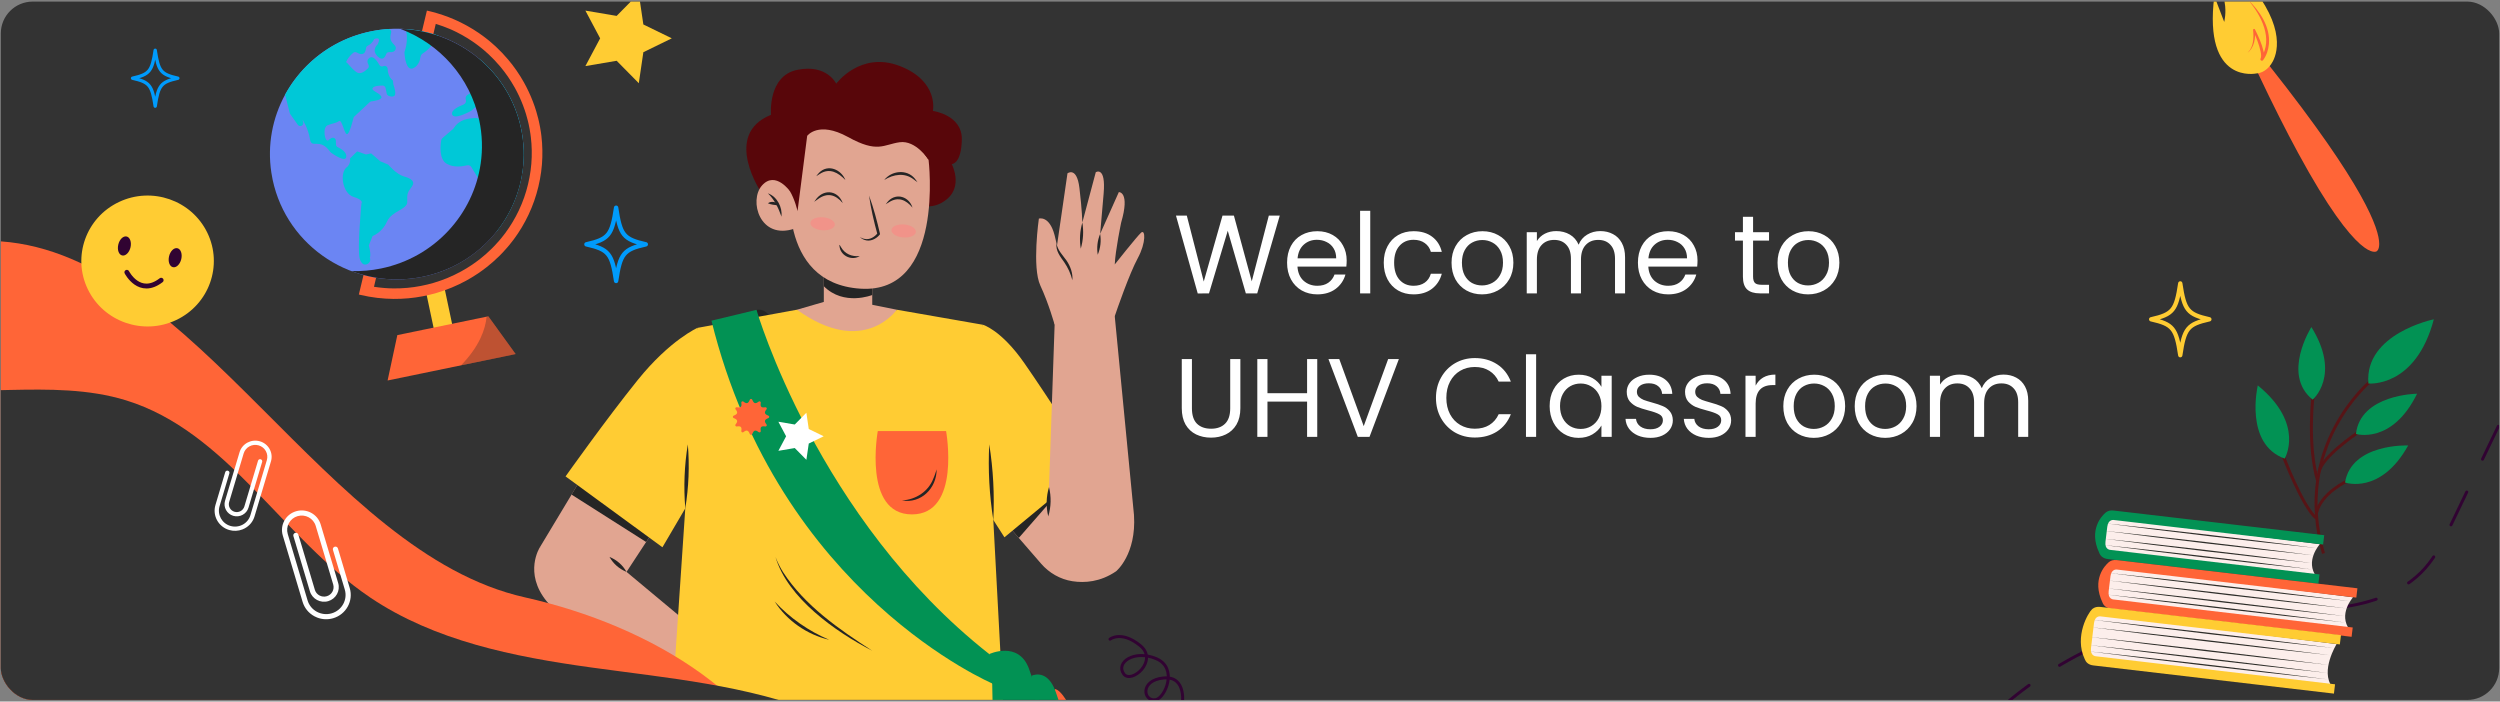 <svg width="784" height="220" viewBox="0 0 784 220" fill="none" xmlns="http://www.w3.org/2000/svg">
<rect x="0" y="0" width="784" height="220" fill="#808080" stroke="none"/>
<g clip-path="url(#clip0_458_1067)">
<g clip-path="url(#clip1_458_1067)">
<path d="M783.745 -37.258H0.254V257.259H783.745V-37.258Z" fill="#333333"/>
<mask id="mask0_458_1067" style="mask-type:luminance" maskUnits="userSpaceOnUse" x="151" y="6" width="227" height="252">
<path d="M377.628 6.726H151.896V257.259H377.628V6.726Z" fill="white"/>
</mask>
<g mask="url(#mask0_458_1067)">
<path d="M241.036 98.748C241.036 98.748 239.73 96.696 237.233 97.171L237.002 99.273L239.019 99.928L241.036 98.748Z" fill="#252525"/>
<path d="M316.273 164.977L326.5 176.776C329.015 179.678 332.468 181.667 336.288 182.265C340.123 182.866 345.063 182.539 350.018 179.148C350.018 179.148 356.401 173.927 355.623 161.564L330.732 149.402L316.273 164.977Z" fill="#E1A591"/>
<path d="M328.826 158.005L319.492 168.691L316.273 164.977L326.861 155.699L328.826 158.005Z" fill="#252525"/>
<path d="M308.22 101.843C308.22 101.843 313.894 103.364 321.214 113.851C328.535 124.338 342.353 145.856 342.353 145.856L314.991 168.503L311.498 163.044L304.56 123.48L308.22 101.843Z" fill="#FFCC33"/>
<path d="M349.583 99.159L355.623 161.564L339.517 169.904L328.737 159.435L330.731 101.843L343.727 99.159H349.583Z" fill="#E1A591"/>
<path d="M330.731 101.843C330.731 101.843 328.902 95.227 326.247 89.531C323.594 83.835 325.79 68.556 325.79 68.556C325.79 68.556 329.084 67.472 330.731 73.8C332.379 80.128 331.006 79.405 333.752 82.389C336.497 85.373 336.314 88.537 336.314 88.537L330.731 101.843Z" fill="#E1A591"/>
<path d="M331.098 79.585L334.759 54.362C334.759 54.362 337.687 52.102 338.511 58.973C339.335 65.844 339.426 69.777 339.426 69.777L343.636 54.006C343.636 54.006 346.839 51.974 346.107 60.627C345.375 69.279 345.009 73.348 345.009 73.348L350.866 60.239C350.866 60.239 354.435 60.059 351.598 69.777C351.598 69.777 349.768 78.501 349.585 82.931C349.585 82.931 356.448 74.252 357.821 72.986C359.194 71.72 359.468 76.06 356.815 80.942C354.162 85.824 350.134 97.486 349.586 99.159C349.037 100.831 339.154 105.985 339.154 105.985L330.735 101.843L331.098 79.585Z" fill="#E1A591"/>
<path d="M336.292 87.881C335.779 85.815 334.91 83.94 333.752 82.248C332.566 80.573 330.981 78.597 331.336 76.424C331.74 78.551 333.259 80.014 334.495 81.75C335.693 83.543 336.499 85.718 336.292 87.881Z" fill="#252525"/>
<path d="M344.252 79.891C343.892 77.648 344.141 75.452 345.007 73.347C345.372 75.591 345.114 77.786 344.252 79.891Z" fill="#252525"/>
<path d="M339.425 69.777C339.875 72.542 339.715 75.288 338.933 77.982C338.478 75.216 338.648 72.47 339.425 69.777Z" fill="#252525"/>
<path d="M328.969 152.729C329.712 155.819 329.639 158.896 328.737 161.948C327.987 158.874 328.074 155.765 328.969 152.729Z" fill="#252525"/>
<path d="M207.054 163.214L183.581 147.89L169.306 171.622L183.032 188.647L196.484 179.349L207.054 163.214Z" fill="#E1A591"/>
<path d="M214.741 194.568L196.485 179.349L169.306 171.621C169.306 171.621 164.09 179.635 171.503 188.647C178.915 197.659 213.232 221.527 213.232 221.527L214.741 194.568Z" fill="#E1A591"/>
<path d="M196.484 179.349C194.181 178.408 192.34 176.803 191.132 174.65C193.472 175.616 195.239 177.172 196.484 179.349Z" fill="#252525"/>
<path d="M202.626 169.974L179.24 155.107L183.582 147.89L207.054 163.214L202.626 169.974Z" fill="#252525"/>
<path d="M218.721 102.821C218.721 102.821 210.119 106.619 200.053 119.095C189.987 131.572 177.358 149.403 177.358 149.403L207.74 171.623L214.908 159.408L224.578 126.69L218.721 102.821Z" fill="#FFCC33"/>
<path d="M273.538 88.445V97.125H258.347V85.191L273.538 88.445Z" fill="#E1A591"/>
<path d="M281.224 97.125L273.538 95.588L258.346 94.684L249.928 97.125C249.928 97.125 252.948 106.708 264.935 108.788C276.924 110.868 281.224 97.125 281.224 97.125Z" fill="#E1A591"/>
<path d="M273.538 92.514C273.538 92.514 264.616 96.085 258.347 89.757V85.191L273.538 88.445V92.514Z" fill="#252525"/>
<path d="M308.22 101.843L281.224 97.125C281.224 97.125 270.883 112.224 249.927 97.125L218.722 102.821L208.656 252.176H316.274L308.22 101.843Z" fill="#FFCC33"/>
<path d="M296.69 135.173H275.276C275.276 135.173 270.518 161.315 285.984 161.315C301.448 161.315 296.69 135.173 296.69 135.173Z" fill="#FF6537"/>
<path d="M214.908 159.406C214.353 152.693 214.612 145.996 215.702 139.346C216.263 146.06 215.992 152.756 214.908 159.406Z" fill="#252525"/>
<path d="M311.499 163.043C310.258 155.191 309.827 147.284 310.229 139.346C311.478 147.198 311.894 155.106 311.499 163.043Z" fill="#252525"/>
<path d="M273.537 204.077C261.973 198.096 246.977 187.54 243.186 174.65C243.831 176.321 244.627 177.919 245.575 179.426C252.399 189.952 263.104 197.33 273.537 204.077Z" fill="#252525"/>
<path d="M260.049 200.643C253.103 199.047 246.739 194.617 242.944 188.647C247.716 193.811 253.549 197.88 260.049 200.643Z" fill="#252525"/>
<path d="M282.833 156.94C287.214 156.698 291.178 154.121 292.717 150.03C293.135 149.141 293.402 148.13 293.726 147.199C293.769 153.07 288.867 158.026 282.833 156.94Z" fill="#252525"/>
<path d="M237.232 97.171C237.232 97.171 256.232 162.671 310.228 205.119L314.094 211.52L311.497 214.476C311.497 214.476 244.252 186.269 223.113 100.561L237.232 97.171Z" fill="#029254"/>
<path d="M336.496 239.835L342.536 237.665C342.536 237.665 334.934 216.276 330.739 216.088L331.898 227.961L336.496 239.835Z" fill="#FF6537"/>
<path d="M310.228 205.118C310.228 205.118 319.383 200.824 322.677 209.684C325.972 218.544 339.516 268.088 339.516 268.088L312.28 272.066L311.16 214.521C310.54 211.424 310.228 208.275 310.228 205.118Z" fill="#029254"/>
<path d="M323.456 211.94C323.456 211.94 327.803 209.685 330.548 215.651C333.293 221.618 343.319 261.551 343.319 261.551L335.714 263.662L326.155 229.212L323.456 211.94Z" fill="#029254"/>
<path d="M238.9 60.627C238.9 60.627 226.271 42.247 241.782 36.009C241.782 36.009 240.685 23.804 250.019 21.905C259.353 20.007 262.235 26.245 262.235 26.245C262.235 26.245 269.785 15.938 282.139 20.685C294.493 25.431 292.571 34.789 292.571 34.789C292.571 34.789 301.767 36.009 301.631 43.739C301.493 51.469 298.474 51.469 298.474 51.469C298.474 51.469 302.042 58.25 296.964 62.454C291.886 66.659 287.081 63.703 287.081 63.703L255.784 69.778L238.9 60.627Z" fill="#58060A"/>
<path d="M247.901 60.175C247.901 60.175 243.235 53.394 238.979 58.141C234.724 62.887 238.293 75.363 249.137 71.701L247.901 60.175Z" fill="#E1A591"/>
<path d="M240.81 60.627C243.715 61.655 245.404 65.005 245.077 67.95C244.137 65.283 242.888 62.622 240.81 60.627Z" fill="#252525"/>
<path d="M240.81 63.745C241.809 62.988 243.598 63.185 244.085 64.409C242.804 64.231 242.011 64.27 240.81 63.745Z" fill="#252525"/>
<path d="M291.199 50.113C291.199 50.113 296.415 92.288 269.786 90.526C243.157 88.763 247.961 55.945 247.961 55.945L252.353 36.01L282.69 37.908L291.199 50.113Z" fill="#E1A591"/>
<path d="M272.529 61.323C273.965 65.23 275.028 69.237 275.957 73.281C275.983 73.393 275.951 73.505 275.882 73.588C274.76 74.957 272.82 75.913 271.077 75.226C270.518 75.041 270.043 74.703 269.615 74.343C270.124 74.591 270.622 74.84 271.162 74.923C272.743 75.262 274.302 74.316 275.215 73.109L275.148 73.447C274.06 69.451 273.107 65.429 272.529 61.323Z" fill="#252525"/>
<path d="M269.616 80.309C267.242 81.811 263.936 80.392 263.344 77.689C263.117 76.535 263.165 76.461 263.749 77.518C264.974 79.642 267.092 80.531 269.616 80.309Z" fill="#252525"/>
<path d="M286.165 65.12C284.141 62.705 281.72 61.58 278.844 63.388C278.49 63.612 278.137 63.846 277.745 64.055C277.996 63.705 278.282 63.374 278.574 63.042C281.212 60.354 285.11 61.726 286.165 65.12Z" fill="#252525"/>
<path d="M264.294 63.701C261.983 60.977 259.432 60.289 256.445 62.493C256.086 62.763 255.725 63.039 255.326 63.293C255.577 62.906 255.862 62.539 256.152 62.167C258.8 59.096 262.954 59.948 264.294 63.701Z" fill="#252525"/>
<path d="M265.117 56.454C262.868 54.125 260.17 52.56 257.123 54.525C256.74 54.757 256.38 55.031 255.966 55.266C256.235 54.894 256.527 54.523 256.853 54.18C259.617 51.344 263.806 53.131 265.117 56.454Z" fill="#252525"/>
<path d="M277.288 56.454C279.564 53.5 284.345 52.975 286.836 55.947C287.168 56.331 287.451 56.751 287.72 57.165C287.299 56.878 286.938 56.55 286.542 56.272C283.752 54.095 280.22 54.599 277.288 56.454Z" fill="#252525"/>
<path d="M254.142 69.862C254.048 70.986 255.687 72.037 257.802 72.21C259.917 72.383 261.71 71.613 261.804 70.488C261.897 69.364 260.258 68.314 258.143 68.14C256.028 67.967 254.236 68.737 254.142 69.862Z" fill="#F19389"/>
<path d="M279.557 72.115C279.462 73.239 281.102 74.29 283.217 74.463C285.333 74.636 287.125 73.866 287.219 72.742C287.313 71.617 285.674 70.566 283.558 70.393C281.443 70.219 279.651 70.99 279.557 72.115Z" fill="#F19389"/>
<path d="M291.199 50.113C291.199 50.113 287.265 43.891 282.139 44.606C277.015 45.321 275.276 48.124 265.942 42.971C256.608 37.818 253.13 42.609 253.13 42.609L250.11 66.206C250.11 66.206 249.304 62.556 247.654 59.843L243.185 51.107L251.94 31.85L285.341 35.466L291.198 45.592L291.199 50.113Z" fill="#58060A"/>
<path d="M249.238 140.508L244.097 141.38L246.523 136.818L244.095 132.257L249.236 133.127L252.877 129.435L253.628 134.536L258.307 136.815L253.629 139.098L252.88 144.198L249.238 140.508Z" fill="white"/>
<path d="M240.952 131.119C239.735 131.573 239.573 132.113 240.378 133.087C240.615 133.373 240.354 133.81 239.986 133.745C238.75 133.528 238.361 133.912 238.581 135.134C238.646 135.497 238.203 135.755 237.914 135.521C236.929 134.725 236.382 134.886 235.923 136.088C235.782 136.456 235.272 136.456 235.132 136.088C234.672 134.886 234.125 134.725 233.14 135.521C232.851 135.754 232.409 135.497 232.473 135.134C232.693 133.912 232.303 133.528 231.067 133.745C230.699 133.81 230.438 133.373 230.675 133.087C231.481 132.113 231.318 131.573 230.101 131.119C229.729 130.981 229.729 130.477 230.101 130.338C231.318 129.884 231.481 129.344 230.675 128.37C230.439 128.084 230.699 127.647 231.067 127.712C232.303 127.929 232.692 127.545 232.473 126.323C232.409 125.96 232.851 125.702 233.14 125.936C234.125 126.732 234.672 126.571 235.132 125.369C235.272 125.001 235.782 125.001 235.923 125.369C236.382 126.571 236.929 126.732 237.914 125.936C238.203 125.702 238.646 125.96 238.581 126.323C238.361 127.545 238.75 127.929 239.986 127.712C240.354 127.647 240.615 128.084 240.378 128.37C239.573 129.344 239.735 129.884 240.952 130.338C241.324 130.476 241.324 130.981 240.952 131.119Z" fill="#FF6537"/>
</g>
<path d="M253.595 257.259H0.254V75.693C61.361 80.04 101.946 173.252 164.585 187.325C204.262 196.242 243.412 219.269 253.595 257.259Z" fill="#FF6537"/>
<path d="M299.207 257.259H0.254V122.355C1.174 122.329 2.095 122.31 3.015 122.291C15.281 122.033 27.782 121.932 39.492 125.537C71.231 135.312 88.573 168.779 116.018 187.325C136.228 200.983 161.072 205.94 185.321 209.306C209.571 212.666 234.37 214.831 257.067 223.906C273.979 230.668 289.856 242.123 299.207 257.259Z" fill="#333333"/>
<path d="M139.394 90.308L133.587 91.507L136.049 103.144L141.856 101.945L139.394 90.308Z" fill="#FFCC33"/>
<path d="M168.766 37.099C168.586 36.38 168.394 35.67 168.181 34.963C167.544 32.845 166.751 30.782 165.814 28.786C165.347 27.788 164.846 26.808 164.31 25.845C163.949 25.204 163.578 24.576 163.188 23.949C162.798 23.326 162.395 22.713 161.977 22.109C161.166 20.94 160.298 19.807 159.38 18.714C158.166 17.269 156.856 15.896 155.468 14.598C154.923 14.094 154.368 13.604 153.799 13.124C153.537 12.907 153.277 12.691 153.011 12.476C152.696 12.227 152.375 11.967 152.049 11.724C151.915 11.62 151.778 11.522 151.644 11.42C151.18 11.072 150.711 10.736 150.233 10.408C150.225 10.401 150.219 10.399 150.212 10.396C149.704 10.043 149.183 9.707 148.662 9.377C148.555 9.308 148.451 9.239 148.338 9.175C147.114 8.415 145.846 7.715 144.532 7.064C144.124 6.86 143.715 6.666 143.297 6.476C142.995 6.337 142.694 6.203 142.388 6.071C140.12 5.091 137.743 4.281 135.269 3.655C134.997 3.588 134.725 3.518 134.449 3.452C134.259 3.408 134.068 3.367 133.877 3.323L113.3 89.161L112.533 92.362C112.72 92.406 112.911 92.455 113.099 92.498C116.548 93.303 119.998 93.705 123.392 93.738C124.981 93.75 126.56 93.686 128.116 93.542C128.869 93.469 129.618 93.382 130.366 93.278C131.859 93.065 133.334 92.779 134.787 92.429C135.511 92.252 136.233 92.06 136.949 91.849C140.165 90.905 143.256 89.613 146.178 88.023C146.827 87.671 147.465 87.299 148.095 86.914C148.723 86.529 149.349 86.136 149.957 85.72C150.876 85.096 151.768 84.442 152.639 83.761C154.017 82.678 155.332 81.518 156.58 80.279C156.907 79.951 157.238 79.621 157.559 79.287C158.068 78.747 158.567 78.202 159.049 77.636C159.296 77.356 159.534 77.07 159.772 76.787C160.241 76.208 160.698 75.62 161.147 75.026C161.589 74.425 162.02 73.813 162.439 73.19C163.266 71.945 164.045 70.654 164.752 69.314C165.108 68.648 165.449 67.97 165.774 67.281C166.095 66.592 166.404 65.891 166.696 65.179C166.985 64.471 167.258 63.751 167.516 63.021C168.029 61.561 168.471 60.059 168.84 58.524C169.207 56.986 169.494 55.448 169.7 53.913C169.802 53.149 169.885 52.38 169.95 51.62C170.009 50.853 170.053 50.092 170.075 49.334C170.1 48.574 170.104 47.819 170.087 47.065C170.062 45.555 169.955 44.053 169.779 42.575C169.734 42.201 169.684 41.832 169.629 41.464C169.466 40.36 169.267 39.262 169.024 38.179C168.942 37.818 168.856 37.458 168.766 37.099ZM166.329 41.932C166.384 42.276 166.428 42.621 166.467 42.962C166.632 44.34 166.732 45.73 166.757 47.126C166.771 47.831 166.768 48.532 166.745 49.24C166.721 49.938 166.683 50.647 166.628 51.359C166.569 52.065 166.49 52.779 166.396 53.489C166.205 54.912 165.939 56.337 165.598 57.762C165.256 59.193 164.847 60.584 164.372 61.94C164.13 62.618 163.876 63.287 163.61 63.941C163.336 64.603 163.051 65.254 162.752 65.893C162.451 66.533 162.138 67.162 161.804 67.779C161.147 69.022 160.426 70.222 159.656 71.377C159.269 71.955 158.869 72.523 158.458 73.082C158.044 73.635 157.618 74.18 157.181 74.714C156.961 74.98 156.738 75.243 156.513 75.504C156.065 76.028 155.601 76.537 155.127 77.034C154.831 77.347 154.524 77.652 154.219 77.957C153.062 79.104 151.842 80.182 150.563 81.189C149.753 81.823 148.925 82.429 148.074 83.006C147.507 83.388 146.93 83.756 146.346 84.117C145.763 84.471 145.169 84.815 144.566 85.145C141.856 86.623 138.984 87.821 136.003 88.697C135.336 88.888 134.667 89.07 133.996 89.232C132.647 89.559 131.276 89.822 129.893 90.02C129.198 90.116 128.503 90.201 127.803 90.266C126.358 90.398 124.895 90.459 123.42 90.448C121.39 90.43 119.337 90.251 117.279 89.937L136.655 7.492C138.159 7.957 139.636 8.47 141.051 9.082C141.336 9.202 141.615 9.329 141.895 9.453C142.283 9.634 142.665 9.815 143.043 10.002C144.261 10.604 145.439 11.257 146.576 11.96C146.677 12.021 146.775 12.084 146.874 12.146C147.358 12.454 147.841 12.77 148.314 13.094C148.321 13.096 148.326 13.098 148.335 13.105C148.777 13.409 149.211 13.726 149.642 14.044C149.768 14.141 149.895 14.233 150.022 14.329C150.32 14.556 150.618 14.791 150.911 15.027C151.159 15.225 151.401 15.424 151.643 15.626C152.171 16.071 152.686 16.529 153.19 16.994C154.482 18.198 155.695 19.473 156.824 20.815C157.677 21.828 158.481 22.88 159.234 23.965C159.62 24.525 159.995 25.096 160.356 25.674C160.718 26.25 161.064 26.84 161.4 27.433C161.895 28.324 162.364 29.234 162.797 30.16C163.663 32.012 164.4 33.927 164.992 35.895C165.189 36.55 165.37 37.208 165.535 37.877C165.618 38.211 165.699 38.546 165.772 38.883C165.997 39.891 166.181 40.907 166.329 41.932Z" fill="#FF6537"/>
<path d="M163.385 40.269C164.358 44.869 164.472 49.433 163.839 53.822C162.855 60.731 160.011 67.204 155.73 72.581C150.151 79.619 142.126 84.822 132.577 86.794C111.073 91.234 89.99 77.598 85.496 56.353C85.336 55.599 85.199 54.85 85.095 54.105C83.778 45.436 85.451 36.947 89.402 29.702C91.18 26.439 93.429 23.42 96.067 20.768C101.388 15.412 108.305 11.492 116.295 9.842C118.195 9.45 120.091 9.197 121.975 9.084C122.888 9.023 123.801 9.005 124.706 9.01C125.656 9.016 126.592 9.057 127.522 9.131C130.894 9.382 134.185 10.065 137.309 11.134C142.041 12.723 146.408 15.184 150.184 18.364C156.716 23.817 161.504 31.375 163.385 40.269Z" fill="#6B85F3"/>
<path d="M124.1 15.299C123.886 16.322 122.806 16.417 122.059 16.348C121.64 16.307 121.244 16.57 121.1 16.961C120.772 17.902 119.993 19.212 118.474 17.738C116.291 15.623 118.438 13.902 118.438 13.902C119.763 11.149 117.396 12.233 117.396 12.233C116.704 13.547 115.882 14.089 115.358 14.315C115.053 14.453 114.842 14.73 114.802 15.047C114.51 17.694 112.77 17 111.881 16.47C111.536 16.264 111.092 16.303 110.779 16.559C109.077 17.932 108.358 19.73 108.555 19.541C108.773 19.346 110.195 21.586 111.905 22.692C113.115 23.474 114.627 22.215 115.406 21.415C115.707 21.109 115.751 20.652 115.542 20.28C115.202 19.69 114.916 18.749 115.951 18.088C117.091 17.363 118.349 19.232 118.974 20.359C119.172 20.733 119.597 20.911 120.001 20.828C120.073 20.813 120.143 20.788 120.211 20.753C120.829 20.466 121.536 20.905 121.561 21.581C121.651 24.297 123.217 25.23 123.217 25.23L123.358 26.457C123.373 26.529 123.386 26.589 123.412 26.659C123.596 27.174 124.428 29.632 123.604 30.111C123.017 30.445 122.294 30.233 121.832 30.04C121.548 29.918 121.343 29.663 121.28 29.366L120.903 27.581C120.81 27.142 120.42 26.829 119.967 26.827C118.976 26.83 117.372 26.938 116.911 27.554C116.242 28.469 118.954 29.016 119.563 30.263C120.07 31.286 117.395 31.679 116.48 31.783C116.268 31.806 116.083 31.896 115.94 32.033L111.1 36.556C110.967 36.69 110.871 36.848 110.834 37.026C110.592 38.023 109.741 41.435 108.983 42.028C108.085 42.724 107.28 37.238 106.312 37.959C105.353 38.668 104.361 38.617 102.696 39.303C101.02 39.989 101.912 45.021 103.061 43.932C103.356 43.648 103.649 43.449 103.92 43.307C104.54 42.977 105.299 43.405 105.327 44.102L105.373 45.337C105.383 45.687 105.588 45.995 105.912 46.152C106.868 46.594 108.799 47.675 108.595 49.207C108.354 51.024 104.572 48.419 103.837 47.901C103.75 47.844 103.681 47.774 103.62 47.691C100.188 42.875 97.735 46.968 97.195 43.599C96.651 40.21 94.858 37.493 94.858 37.493C94.959 37.813 95.033 38.117 95.089 38.382C95.323 39.388 93.982 39.973 93.383 39.128L91.031 35.803C90.957 35.712 90.913 35.604 90.879 35.494L89.404 29.699C91.181 26.436 93.431 23.418 96.069 20.765C101.39 15.409 108.306 11.49 116.297 9.84C118.197 9.447 120.093 9.194 121.977 9.082C122.074 9.136 122.162 9.192 122.247 9.238C122.627 9.457 122.787 9.904 122.658 10.313C121.622 13.67 124.436 13.781 124.1 15.299Z" fill="#00C8D7"/>
<path d="M136.417 13.733C136.353 13.736 136.302 13.746 136.25 13.757C135.845 13.83 135.506 14.06 135.26 14.376C134.352 15.533 133.269 16.32 132.595 16.746C132.195 16.999 131.945 17.392 131.87 17.854C131.722 18.884 131.217 20.724 129.503 21.429C127.39 22.291 126.923 17.896 126.836 16.668C126.816 16.47 126.849 16.272 126.915 16.077C127.733 13.63 127.701 11.487 127.437 9.934C127.386 9.646 127.425 9.372 127.525 9.128C130.897 9.379 134.187 10.062 137.312 11.131C138.1 11.96 137.747 13.501 136.417 13.733Z" fill="#00C8D7"/>
<path d="M163.386 40.269C164.358 44.869 164.473 49.433 163.84 53.822C162.856 60.731 160.012 67.204 155.731 72.581L153.353 71.327C153.052 71.176 152.82 70.894 152.741 70.57L151.811 67.142L150.837 63.501C150.766 63.271 150.778 63.024 150.86 62.794L151.878 59.87C151.999 59.525 151.953 59.151 151.77 58.849L147.809 52.397C147.517 51.936 146.975 51.718 146.453 51.847C145.072 52.196 142.29 52.643 140.103 51.37C137.569 49.882 138.125 45.382 138.367 43.98C138.416 43.703 138.559 43.462 138.768 43.28C139.552 42.606 141.568 40.881 142.087 40.434C142.169 40.364 142.247 40.273 142.302 40.177C144.143 37.264 147.114 37.15 149.007 36.982C150.32 36.871 151.916 38.511 152.809 39.572C153.224 40.061 153.876 40.288 154.509 40.125C155.317 39.915 156.574 39.698 158.181 39.708C161.138 39.726 161.557 39.011 161.557 39.011C158.794 38.783 157.527 36.309 156.023 35.769C154.527 35.215 154.88 36.632 152.617 34.13C150.647 31.95 148.603 33.947 148.105 34.498C148.017 34.59 147.926 34.673 147.809 34.729C146.844 35.259 142.365 37.62 141.798 35.906C141.345 34.531 143.877 33.358 145.332 32.803C145.902 32.589 146.229 32 146.106 31.419L146.031 31.062C145.924 30.562 146.139 30.049 146.588 29.775C147.733 29.081 149.883 27.733 150.371 27.185C150.709 26.796 152.06 26.815 153.302 26.931C154.246 27.013 154.94 26.071 154.552 25.204L154.535 25.175C154.101 24.243 152.036 25.074 150.102 23.876C148.76 23.035 149.571 20.09 150.186 18.366C156.717 23.817 161.504 31.375 163.386 40.269Z" fill="#00C8D7"/>
<path d="M108.954 52.267C108.954 52.267 110.043 51.259 109.749 49.752C109.744 49.726 109.751 49.699 109.771 49.68L111.963 47.512C111.986 47.49 112.022 47.481 112.052 47.492L114.758 48.429C114.773 48.434 114.789 48.435 114.804 48.432L116.342 48.114C116.368 48.109 116.396 48.116 116.416 48.133L119.266 50.582C119.273 50.588 119.28 50.592 119.289 50.596L121.726 51.613C121.739 51.618 121.745 51.619 121.753 51.63C121.909 51.814 124.375 54.706 126.686 55.333C129.074 55.981 130.324 56.976 129.108 58.596C127.893 60.216 127.586 60.679 127.719 63.217C127.852 65.755 122.89 66.038 121.369 69.49C119.943 72.725 117.213 73.873 116.877 74.004C116.855 74.012 116.838 74.03 116.829 74.052L115.682 76.912C115.675 76.929 115.673 76.942 115.677 76.959C115.748 77.226 116.433 79.894 115.987 80.781C115.976 80.801 115.976 80.822 115.985 80.842C116.665 82.415 114.5 83.771 113.44 82.418C113.166 82.07 112.945 81.643 112.804 81.121C111.98 78.041 113.351 63.787 113.351 63.787C113.351 63.787 114.228 62.751 110.84 61.74C107.454 60.731 106.266 54.02 108.954 52.267Z" fill="#00C8D7"/>
<path d="M163.392 40.297C164.362 44.888 164.486 49.45 163.852 53.845C161.574 69.761 149.461 83.305 132.606 86.786C124.838 88.39 117.132 87.632 110.24 85.013C113.291 85.095 116.399 84.833 119.512 84.19C136.357 80.712 148.471 67.166 150.749 51.25C151.382 46.855 151.26 42.293 150.288 37.703C147.422 24.153 137.807 13.708 125.622 9.083C143.608 9.579 159.551 22.149 163.392 40.297Z" fill="#252525"/>
<path d="M161.699 111.031L121.551 119.321L124.605 105.087L153.14 99.195L161.699 111.031Z" fill="#FF6537"/>
<path opacity="0.3" d="M161.698 111.031L144.572 114.568C150.353 108.637 152.226 103.28 152.602 99.306L153.139 99.195L161.698 111.031Z" fill="#252525"/>
<path d="M55.265 100.361C65.611 95.461 69.977 83.202 65.017 72.98C60.057 62.759 47.648 58.445 37.302 63.346C26.956 68.246 22.59 80.505 27.55 90.727C32.51 100.948 44.919 105.262 55.265 100.361Z" fill="#FFCC33"/>
<path d="M40.923 77.58C40.534 79.222 39.363 80.355 38.305 80.11C37.248 79.866 36.706 78.337 37.095 76.696C37.483 75.054 38.655 73.921 39.713 74.166C40.769 74.41 41.311 75.939 40.923 77.58Z" fill="#310332"/>
<path d="M56.846 81.258C56.457 82.9 55.286 84.032 54.228 83.788C53.171 83.543 52.629 82.015 53.017 80.374C53.405 78.732 54.578 77.599 55.635 77.844C56.692 78.088 57.234 79.617 56.846 81.258Z" fill="#310332"/>
<path d="M39.779 85.39C39.779 85.39 43.714 93.138 50.536 87.874" stroke="#310332" stroke-width="1.527" stroke-miterlimit="10" stroke-linecap="round" stroke-linejoin="round"/>
<path d="M692.854 100.133C686.012 101.687 684.992 102.948 683.731 111.39C682.472 102.948 681.451 101.687 674.608 100.133C681.451 98.578 682.471 97.319 683.731 88.875C684.991 97.319 686.012 98.579 692.854 100.133Z" stroke="#FFCC33" stroke-width="1.353" stroke-miterlimit="10" stroke-linecap="round" stroke-linejoin="round"/>
<path d="M202.517 76.624C195.539 78.209 194.498 79.495 193.213 88.106C191.928 79.495 190.887 78.21 183.908 76.624C190.887 75.039 191.928 73.754 193.213 65.142C194.497 73.754 195.538 75.039 202.517 76.624Z" stroke="#009BFC" stroke-width="1.38" stroke-miterlimit="10" stroke-linecap="round" stroke-linejoin="round"/>
<path d="M55.77 24.529C50.445 25.738 49.651 26.718 48.67 33.289C47.69 26.718 46.895 25.739 41.571 24.529C46.896 23.319 47.69 22.338 48.67 15.768C49.651 22.338 50.446 23.319 55.77 24.529Z" stroke="#009BFC" stroke-width="1.053" stroke-miterlimit="10" stroke-linecap="round" stroke-linejoin="round"/>
<path d="M746.122 76.47C746.127 78.428 745.32 78.807 745.32 78.807C745.32 78.807 739.727 83.05 720.679 47.96C717.004 41.194 712.841 32.975 708.109 22.975C707.733 22.172 707.353 21.362 706.968 20.543L710.111 18.637C710.671 19.34 711.225 20.034 711.766 20.724C741.671 58.492 746.128 71.859 746.122 76.47Z" fill="#FF6537"/>
<path d="M707.666 23.021C707.666 23.021 690.902 26.776 694.412 -1.22L697.513 6.868C697.513 6.868 700.486 -4.783 689.625 -7.573C689.625 -7.573 703.096 -10.637 710.323 1.772C717.55 14.182 712.029 20.377 712.029 20.377C712.029 20.377 710.395 22.885 707.666 23.021Z" fill="#FFCC33"/>
<path d="M704.845 16.545C706.745 14.73 706.818 11.845 706.565 9.408C706.517 9.072 707.018 8.931 707.16 9.234C708.268 11.434 709.294 13.682 709.847 16.099C710.007 17.009 710.187 17.864 709.746 18.803L708.98 18.271C713.048 12.251 709.107 4.777 704.94 -0.125C708.693 3.503 711.983 8.347 711.539 13.774C711.357 15.569 710.846 17.328 709.705 18.861C709.552 19.066 709.261 19.11 709.054 18.959C708.869 18.825 708.814 18.583 708.911 18.386C709.183 17.89 709.095 17.045 708.949 16.276C708.462 13.953 707.535 11.705 706.596 9.516L707.195 9.351C707.343 11.865 707.02 14.91 704.845 16.545Z" fill="#FF6537"/>
<path d="M193.383 19.06L183.58 20.724L188.206 12.024L183.576 3.327L193.38 4.987L200.322 -2.052L201.754 7.672L210.675 12.02L201.756 16.371L200.328 26.096L193.383 19.06Z" fill="#FFCC33"/>
<path d="M370.725 221.368C370.725 221.368 372.457 211.89 364.875 212.616C357.293 213.343 358.559 220.148 362.455 219.422C365.384 218.876 369.502 209.491 362.607 206.567C355.71 203.642 349.774 207.748 352.411 211.364C354.779 214.609 363.446 207.182 357.525 202.407C351.603 197.632 348.106 200.442 348.106 200.442" stroke="#310332" stroke-width="0.944" stroke-miterlimit="10" stroke-linecap="round" stroke-linejoin="round"/>
<path d="M99.461 193.664C99.171 193.549 98.882 193.419 98.603 193.267C96.793 192.296 95.476 190.684 94.894 188.734L88.68 167.923C88.213 166.356 88.39 164.703 89.181 163.264C89.97 161.828 91.283 160.781 92.87 160.322C96.146 159.367 99.597 161.224 100.565 164.46L106.056 182.842C106.776 185.261 105.374 187.805 102.927 188.522C100.479 189.234 97.903 187.847 97.18 185.43L92.007 168.111C91.88 167.683 92.129 167.238 92.559 167.113C92.989 166.986 93.442 167.23 93.568 167.656L98.74 184.974C99.207 186.54 100.879 187.441 102.467 186.978C104.051 186.517 104.961 184.866 104.496 183.295L99.006 164.914C98.291 162.529 95.746 161.158 93.329 161.86C92.157 162.204 91.193 162.974 90.606 164.034C90.025 165.092 89.894 166.311 90.239 167.469L96.453 188.274C96.912 189.818 97.952 191.088 99.378 191.856C100.805 192.617 102.451 192.791 104.01 192.342C107.228 191.404 109.069 188.055 108.124 184.877L104.411 172.441C104.284 172.017 104.532 171.57 104.962 171.447C105.393 171.318 105.846 171.563 105.973 171.987L109.682 184.423C110.887 188.452 108.545 192.693 104.472 193.882C102.801 194.369 101.058 194.288 99.461 193.664Z" fill="white"/>
<path d="M76.037 166.028C76.277 165.934 76.516 165.826 76.747 165.7C78.248 164.894 79.34 163.559 79.822 161.943L84.973 144.692C85.36 143.393 85.214 142.022 84.558 140.831C83.903 139.641 82.815 138.772 81.5 138.392C78.785 137.601 75.925 139.14 75.121 141.822L70.569 157.059C69.972 159.064 71.135 161.174 73.163 161.768C75.192 162.359 77.327 161.208 77.926 159.205L82.215 144.849C82.319 144.493 82.113 144.125 81.757 144.021C81.401 143.917 81.025 144.118 80.92 144.473L76.633 158.828C76.245 160.126 74.859 160.873 73.543 160.49C72.23 160.107 71.476 158.739 71.861 157.436L76.411 142.2C77.004 140.223 79.114 139.086 81.118 139.668C82.09 139.953 82.888 140.591 83.375 141.47C83.856 142.347 83.965 143.357 83.679 144.318L78.528 161.564C78.148 162.843 77.285 163.897 76.104 164.533C74.921 165.163 73.557 165.308 72.265 164.936C69.599 164.158 68.071 161.383 68.854 158.747L71.932 148.439C72.037 148.087 71.831 147.717 71.475 147.615C71.118 147.508 70.742 147.71 70.637 148.062L67.562 158.371C66.563 161.71 68.505 165.226 71.881 166.211C73.269 166.612 74.714 166.545 76.037 166.028Z" fill="white"/>
<path d="M743.224 119.71C743.224 119.71 718.813 139.988 728.641 173.567" stroke="#571416" stroke-width="0.944" stroke-miterlimit="10"/>
<path d="M739.286 135.741C739.286 135.741 727.969 143.334 727.267 148.052" stroke="#571416" stroke-width="0.944" stroke-miterlimit="10"/>
<path d="M725.364 124.21C725.364 124.21 723.534 139.323 726.803 150.781" stroke="#571416" stroke-width="0.944" stroke-miterlimit="10"/>
<path d="M715.946 142.821C715.946 142.821 721.929 158.626 726.308 162.455" stroke="#571416" stroke-width="0.944" stroke-miterlimit="10"/>
<path d="M736.216 150.783C736.216 150.783 727.861 154.502 726.408 161" stroke="#571416" stroke-width="0.944" stroke-miterlimit="10"/>
<path d="M725.25 125.322C725.25 125.322 734.273 117.738 724.854 102.567C724.854 102.567 715.41 117.432 725.25 125.322Z" fill="#029254"/>
<path d="M738.826 136.092C738.826 136.092 750.161 139.497 757.995 123.47C757.995 123.47 740.231 123.649 738.826 136.092Z" fill="#029254"/>
<path d="M735.397 151.311C735.397 151.311 746.536 155.297 755.208 139.697C755.208 139.697 737.459 138.957 735.397 151.311Z" fill="#029254"/>
<path d="M742.728 120.271C742.728 120.271 757.528 121.752 763.249 100.133C763.249 100.133 741.408 104.605 742.728 120.271Z" fill="#029254"/>
<path d="M716.472 143.819C716.472 143.819 722.953 133.016 708.043 120.863C708.043 120.863 703.704 139.2 716.472 143.819Z" fill="#029254"/>
<mask id="mask1_458_1067" style="mask-type:luminance" maskUnits="userSpaceOnUse" x="608" y="82" width="184" height="144">
<path d="M791.256 82.713H608.334V225.587H791.256V82.713Z" fill="white"/>
</mask>
<g mask="url(#mask1_458_1067)">
<path d="M627.401 222.04C648.175 203.773 675.357 192.608 703.167 191.366C713.301 190.914 723.5 191.713 733.568 190.487C743.636 189.262 753.905 185.699 760.561 178.137C763.986 174.245 766.265 169.521 768.502 164.861C774.848 151.645 781.194 138.429 787.539 125.213C790.503 119.04 793.96 112.445 798.789 107.755" stroke="#310332" stroke-width="0.944" stroke-linecap="round" stroke-linejoin="round" stroke-dasharray="11.42 11.42"/>
</g>
<path d="M727.497 170.671C727.497 170.671 722.652 175.97 726.515 180.983L659.457 173.127L660.522 162.102L727.497 170.671Z" fill="#FCEEEB"/>
<path d="M660.279 164.128C681.552 166.348 705.383 169.137 726.59 171.897C705.318 169.678 681.487 166.885 660.279 164.128Z" fill="#2D2D29"/>
<path d="M659.998 166.476C680.983 168.663 704.493 171.415 725.413 174.14C704.427 171.956 680.918 169.2 659.998 166.476Z" fill="#2D2D29"/>
<path d="M659.703 168.926C680.659 171.109 704.134 173.857 725.024 176.579C704.069 174.398 680.594 171.645 659.703 168.926Z" fill="#2D2D29"/>
<path d="M659.467 170.892C680.517 173.086 704.098 175.847 725.084 178.58C704.034 176.388 680.453 173.623 659.467 170.892Z" fill="#2D2D29"/>
<path d="M660.668 166.631C660.72 166.202 660.777 165.722 660.84 165.199C661.145 162.658 662.993 163.083 662.993 163.083L728.52 170.76L728.871 167.839L662.832 160.103C661.784 159.98 661.016 160.229 660.452 160.654V160.653L660.449 160.655C660.399 160.693 660.353 160.731 660.307 160.77C660.301 160.775 660.297 160.779 660.292 160.783C660.266 160.805 660.24 160.826 660.215 160.849C659.145 161.789 654.916 166.126 658.317 173.355C658.674 174.288 659.438 175.132 661.006 175.316L727.045 183.053L727.396 180.133L661.868 172.455C661.868 172.455 659.97 172.442 660.275 169.902C660.338 169.378 660.396 168.899 660.447 168.468C660.447 168.468 660.535 167.736 660.668 166.631Z" fill="#029254"/>
<path d="M737.913 187.32C737.913 187.32 733.069 192.619 736.932 197.631L660.456 188.672L661.521 177.647L737.913 187.32Z" fill="#FCEEEB"/>
<path d="M661.277 179.673C685.567 182.246 712.781 185.433 737.006 188.545C712.716 185.974 685.503 182.783 661.277 179.673Z" fill="#2D2D29"/>
<path d="M660.996 182.022C684.999 184.562 711.891 187.71 735.828 190.789C711.826 188.251 684.934 185.099 660.996 182.022Z" fill="#2D2D29"/>
<path d="M660.701 184.471C684.673 187.008 711.533 190.152 735.44 193.228C711.468 190.694 684.609 187.545 660.701 184.471Z" fill="#2D2D29"/>
<path d="M660.466 186.438C684.533 188.985 711.498 192.142 735.5 195.229C711.433 192.683 684.468 189.523 660.466 186.438Z" fill="#2D2D29"/>
<path d="M661.666 182.176C661.718 181.748 661.775 181.267 661.838 180.744C662.143 178.203 663.991 178.628 663.991 178.628L738.936 187.409L739.287 184.488L663.831 175.648C662.783 175.525 662.015 175.775 661.451 176.199L661.448 176.2C661.398 176.238 661.352 176.277 661.306 176.315C661.3 176.32 661.296 176.325 661.291 176.329C661.266 176.35 661.239 176.371 661.214 176.395C660.144 177.335 655.915 181.671 659.316 188.9C659.673 189.833 660.437 190.678 662.005 190.862L737.461 199.702L737.812 196.782L662.866 188.001C662.866 188.001 660.969 187.988 661.273 185.447C661.336 184.923 661.394 184.445 661.445 184.013C661.445 184.014 661.533 183.282 661.666 182.176Z" fill="#FF6537"/>
<path d="M732.747 202.002C732.747 202.002 727.527 210.434 731.39 215.446L654.914 206.487L656.356 192.329L732.747 202.002Z" fill="#FCEEEB"/>
<path d="M656.112 194.355C680.401 196.928 707.616 200.115 731.841 203.227C707.551 200.656 680.337 197.465 656.112 194.355Z" fill="#2D2D29"/>
<path d="M655.831 196.703C679.834 199.243 706.725 202.392 730.663 205.47C706.661 202.933 679.769 199.781 655.831 196.703Z" fill="#2D2D29"/>
<path d="M655.161 202.287C679.133 204.823 705.993 207.968 729.9 211.043C705.927 208.508 679.068 205.359 655.161 202.287Z" fill="#2D2D29"/>
<path d="M655.464 199.758C679.436 202.294 706.295 205.439 730.202 208.514C706.23 205.98 679.372 202.831 655.464 199.758Z" fill="#2D2D29"/>
<path d="M654.925 204.252C678.992 206.8 705.957 209.956 729.959 213.043C705.892 210.498 678.927 207.337 654.925 204.252Z" fill="#2D2D29"/>
<path d="M656.503 196.858C656.555 196.429 656.612 195.949 656.675 195.426C656.98 192.885 658.828 193.309 658.828 193.309L733.774 202.09L734.124 199.17L658.668 190.329C657.62 190.207 656.852 190.456 656.288 190.881L656.285 190.882C656.236 190.919 656.189 190.958 656.143 190.997C656.137 191.002 656.133 191.006 656.129 191.01C656.102 191.032 656.076 191.052 656.051 191.076C654.981 192.016 650.377 199.486 653.776 206.716C654.134 207.648 654.898 208.493 656.466 208.677L731.922 217.518L732.272 214.597L657.327 205.816C657.327 205.816 655.429 205.803 655.734 203.263C655.797 202.739 655.854 202.26 655.906 201.829C655.907 201.829 656.37 197.963 656.503 196.858Z" fill="#FFCC33"/>
<path d="M401.334 67.605L394.264 92H390.694L385.024 72.365L379.144 92L375.609 92.035L368.784 67.605H372.179L377.499 88.29L383.379 67.605H386.949L392.549 88.22L397.904 67.605H401.334ZM422.319 81.675C422.319 82.281 422.284 82.923 422.214 83.6H406.884C407.001 85.49 407.642 86.971 408.809 88.045C409.999 89.095 411.434 89.62 413.114 89.62C414.491 89.62 415.634 89.305 416.544 88.675C417.477 88.021 418.131 87.158 418.504 86.085H421.934C421.421 87.928 420.394 89.433 418.854 90.6C417.314 91.743 415.401 92.315 413.114 92.315C411.294 92.315 409.661 91.906 408.214 91.09C406.791 90.273 405.671 89.118 404.854 87.625C404.037 86.108 403.629 84.358 403.629 82.375C403.629 80.391 404.026 78.653 404.819 77.16C405.612 75.666 406.721 74.523 408.144 73.73C409.591 72.913 411.247 72.505 413.114 72.505C414.934 72.505 416.544 72.901 417.944 73.695C419.344 74.488 420.417 75.585 421.164 76.985C421.934 78.361 422.319 79.925 422.319 81.675ZM419.029 81.01C419.029 79.796 418.761 78.758 418.224 77.895C417.687 77.008 416.952 76.343 416.019 75.9C415.109 75.433 414.094 75.2 412.974 75.2C411.364 75.2 409.987 75.713 408.844 76.74C407.724 77.766 407.082 79.19 406.919 81.01H419.029ZM429.708 66.1V92H426.523V66.1H429.708ZM433.946 82.375C433.946 80.391 434.343 78.665 435.136 77.195C435.93 75.701 437.026 74.546 438.426 73.73C439.85 72.913 441.471 72.505 443.291 72.505C445.648 72.505 447.585 73.076 449.101 74.22C450.641 75.363 451.656 76.95 452.146 78.98H448.716C448.39 77.813 447.748 76.891 446.791 76.215C445.858 75.538 444.691 75.2 443.291 75.2C441.471 75.2 440.001 75.83 438.881 77.09C437.761 78.326 437.201 80.088 437.201 82.375C437.201 84.685 437.761 86.47 438.881 87.73C440.001 88.99 441.471 89.62 443.291 89.62C444.691 89.62 445.858 89.293 446.791 88.64C447.725 87.986 448.366 87.053 448.716 85.84H452.146C451.633 87.8 450.606 89.375 449.066 90.565C447.526 91.731 445.601 92.315 443.291 92.315C441.471 92.315 439.85 91.906 438.426 91.09C437.026 90.273 435.93 89.118 435.136 87.625C434.343 86.131 433.946 84.381 433.946 82.375ZM464.761 92.315C462.965 92.315 461.331 91.906 459.861 91.09C458.415 90.273 457.271 89.118 456.431 87.625C455.615 86.108 455.206 84.358 455.206 82.375C455.206 80.415 455.626 78.688 456.466 77.195C457.33 75.678 458.496 74.523 459.966 73.73C461.436 72.913 463.081 72.505 464.901 72.505C466.721 72.505 468.366 72.913 469.836 73.73C471.306 74.523 472.461 75.666 473.301 77.16C474.165 78.653 474.596 80.391 474.596 82.375C474.596 84.358 474.153 86.108 473.266 87.625C472.403 89.118 471.225 90.273 469.731 91.09C468.238 91.906 466.581 92.315 464.761 92.315ZM464.761 89.515C465.905 89.515 466.978 89.246 467.981 88.71C468.985 88.173 469.79 87.368 470.396 86.295C471.026 85.221 471.341 83.915 471.341 82.375C471.341 80.835 471.038 79.528 470.431 78.455C469.825 77.381 469.031 76.588 468.051 76.075C467.071 75.538 466.01 75.27 464.866 75.27C463.7 75.27 462.626 75.538 461.646 76.075C460.69 76.588 459.92 77.381 459.336 78.455C458.753 79.528 458.461 80.835 458.461 82.375C458.461 83.938 458.741 85.256 459.301 86.33C459.885 87.403 460.655 88.208 461.611 88.745C462.568 89.258 463.618 89.515 464.761 89.515ZM501.849 72.47C503.342 72.47 504.672 72.785 505.839 73.415C507.006 74.021 507.927 74.943 508.604 76.18C509.281 77.416 509.619 78.921 509.619 80.695V92H506.469V81.15C506.469 79.236 505.991 77.778 505.034 76.775C504.101 75.748 502.829 75.235 501.219 75.235C499.562 75.235 498.244 75.771 497.264 76.845C496.284 77.895 495.794 79.423 495.794 81.43V92H492.644V81.15C492.644 79.236 492.166 77.778 491.209 76.775C490.276 75.748 489.004 75.235 487.394 75.235C485.737 75.235 484.419 75.771 483.439 76.845C482.459 77.895 481.969 79.423 481.969 81.43V92H478.784V72.82H481.969V75.585C482.599 74.581 483.439 73.811 484.489 73.275C485.562 72.738 486.741 72.47 488.024 72.47C489.634 72.47 491.057 72.831 492.294 73.555C493.531 74.278 494.452 75.34 495.059 76.74C495.596 75.386 496.482 74.336 497.719 73.59C498.956 72.843 500.332 72.47 501.849 72.47ZM532.343 81.675C532.343 82.281 532.308 82.923 532.238 83.6H516.908C517.025 85.49 517.667 86.971 518.833 88.045C520.023 89.095 521.458 89.62 523.138 89.62C524.515 89.62 525.658 89.305 526.568 88.675C527.502 88.021 528.155 87.158 528.528 86.085H531.958C531.445 87.928 530.418 89.433 528.878 90.6C527.338 91.743 525.425 92.315 523.138 92.315C521.318 92.315 519.685 91.906 518.238 91.09C516.815 90.273 515.695 89.118 514.878 87.625C514.062 86.108 513.653 84.358 513.653 82.375C513.653 80.391 514.05 78.653 514.843 77.16C515.637 75.666 516.745 74.523 518.168 73.73C519.615 72.913 521.272 72.505 523.138 72.505C524.958 72.505 526.568 72.901 527.968 73.695C529.368 74.488 530.442 75.585 531.188 76.985C531.958 78.361 532.343 79.925 532.343 81.675ZM529.053 81.01C529.053 79.796 528.785 78.758 528.248 77.895C527.712 77.008 526.977 76.343 526.043 75.9C525.133 75.433 524.118 75.2 522.998 75.2C521.388 75.2 520.012 75.713 518.868 76.74C517.748 77.766 517.107 79.19 516.943 81.01H529.053ZM549.764 75.445V86.75C549.764 87.683 549.962 88.348 550.359 88.745C550.755 89.118 551.444 89.305 552.424 89.305H554.769V92H551.899C550.125 92 548.795 91.591 547.909 90.775C547.022 89.958 546.579 88.616 546.579 86.75V75.445H544.094V72.82H546.579V67.99H549.764V72.82H554.769V75.445H549.764ZM566.993 92.315C565.196 92.315 563.563 91.906 562.093 91.09C560.646 90.273 559.503 89.118 558.663 87.625C557.846 86.108 557.438 84.358 557.438 82.375C557.438 80.415 557.858 78.688 558.698 77.195C559.561 75.678 560.728 74.523 562.198 73.73C563.668 72.913 565.313 72.505 567.133 72.505C568.953 72.505 570.598 72.913 572.068 73.73C573.538 74.523 574.693 75.666 575.533 77.16C576.396 78.653 576.828 80.391 576.828 82.375C576.828 84.358 576.384 86.108 575.498 87.625C574.634 89.118 573.456 90.273 571.963 91.09C570.469 91.906 568.813 92.315 566.993 92.315ZM566.993 89.515C568.136 89.515 569.209 89.246 570.213 88.71C571.216 88.173 572.021 87.368 572.628 86.295C573.258 85.221 573.573 83.915 573.573 82.375C573.573 80.835 573.269 79.528 572.663 78.455C572.056 77.381 571.263 76.588 570.283 76.075C569.303 75.538 568.241 75.27 567.098 75.27C565.931 75.27 564.858 75.538 563.878 76.075C562.921 76.588 562.151 77.381 561.568 78.455C560.984 79.528 560.693 80.835 560.693 82.375C560.693 83.938 560.973 85.256 561.533 86.33C562.116 87.403 562.886 88.208 563.843 88.745C564.799 89.258 565.849 89.515 566.993 89.515ZM373.789 112.605V128.04C373.789 130.21 374.314 131.82 375.364 132.87C376.437 133.92 377.919 134.445 379.809 134.445C381.675 134.445 383.134 133.92 384.184 132.87C385.257 131.82 385.794 130.21 385.794 128.04V112.605H388.979V128.005C388.979 130.035 388.57 131.75 387.754 133.15C386.937 134.526 385.829 135.553 384.429 136.23C383.052 136.906 381.5 137.245 379.774 137.245C378.047 137.245 376.484 136.906 375.084 136.23C373.707 135.553 372.61 134.526 371.794 133.15C371 131.75 370.604 130.035 370.604 128.005V112.605H373.789ZM413.087 112.605V137H409.902V125.94H397.477V137H394.292V112.605H397.477V123.315H409.902V112.605H413.087ZM438.685 112.605L429.48 137H425.805L416.6 112.605H419.995L427.66 133.64L435.325 112.605H438.685ZM450.318 124.785C450.318 122.405 450.855 120.27 451.928 118.38C453.002 116.466 454.46 114.973 456.303 113.9C458.17 112.826 460.235 112.29 462.498 112.29C465.158 112.29 467.48 112.931 469.463 114.215C471.447 115.498 472.893 117.318 473.803 119.675H469.988C469.312 118.205 468.332 117.073 467.048 116.28C465.788 115.486 464.272 115.09 462.498 115.09C460.795 115.09 459.267 115.486 457.913 116.28C456.56 117.073 455.498 118.205 454.728 119.675C453.958 121.121 453.573 122.825 453.573 124.785C453.573 126.721 453.958 128.425 454.728 129.895C455.498 131.341 456.56 132.461 457.913 133.255C459.267 134.048 460.795 134.445 462.498 134.445C464.272 134.445 465.788 134.06 467.048 133.29C468.332 132.496 469.312 131.365 469.988 129.895H473.803C472.893 132.228 471.447 134.036 469.463 135.32C467.48 136.58 465.158 137.21 462.498 137.21C460.235 137.21 458.17 136.685 456.303 135.635C454.46 134.561 453.002 133.08 451.928 131.19C450.855 129.3 450.318 127.165 450.318 124.785ZM481.73 111.1V137H478.545V111.1H481.73ZM485.968 127.34C485.968 125.38 486.365 123.665 487.158 122.195C487.951 120.701 489.036 119.546 490.413 118.73C491.813 117.913 493.365 117.505 495.068 117.505C496.748 117.505 498.206 117.866 499.443 118.59C500.68 119.313 501.601 120.223 502.208 121.32V117.82H505.428V137H502.208V133.43C501.578 134.55 500.633 135.483 499.373 136.23C498.136 136.953 496.69 137.315 495.033 137.315C493.33 137.315 491.79 136.895 490.413 136.055C489.036 135.215 487.951 134.036 487.158 132.52C486.365 131.003 485.968 129.276 485.968 127.34ZM502.208 127.375C502.208 125.928 501.916 124.668 501.333 123.595C500.75 122.521 499.956 121.705 498.953 121.145C497.973 120.561 496.888 120.27 495.698 120.27C494.508 120.27 493.423 120.55 492.443 121.11C491.463 121.67 490.681 122.486 490.098 123.56C489.515 124.633 489.223 125.893 489.223 127.34C489.223 128.81 489.515 130.093 490.098 131.19C490.681 132.263 491.463 133.091 492.443 133.675C493.423 134.235 494.508 134.515 495.698 134.515C496.888 134.515 497.973 134.235 498.953 133.675C499.956 133.091 500.75 132.263 501.333 131.19C501.916 130.093 502.208 128.821 502.208 127.375ZM517.6 137.315C516.13 137.315 514.812 137.07 513.645 136.58C512.479 136.066 511.557 135.366 510.88 134.48C510.204 133.57 509.83 132.531 509.76 131.365H513.05C513.144 132.321 513.587 133.103 514.38 133.71C515.197 134.316 516.259 134.62 517.565 134.62C518.779 134.62 519.735 134.351 520.435 133.815C521.135 133.278 521.485 132.601 521.485 131.785C521.485 130.945 521.112 130.326 520.365 129.93C519.619 129.51 518.464 129.101 516.9 128.705C515.477 128.331 514.31 127.958 513.4 127.585C512.514 127.188 511.744 126.616 511.09 125.87C510.46 125.1 510.145 124.096 510.145 122.86C510.145 121.88 510.437 120.981 511.02 120.165C511.604 119.348 512.432 118.706 513.505 118.24C514.579 117.75 515.804 117.505 517.18 117.505C519.304 117.505 521.019 118.041 522.325 119.115C523.632 120.188 524.332 121.658 524.425 123.525H521.24C521.17 122.521 520.762 121.716 520.015 121.11C519.292 120.503 518.312 120.2 517.075 120.2C515.932 120.2 515.022 120.445 514.345 120.935C513.669 121.425 513.33 122.066 513.33 122.86C513.33 123.49 513.529 124.015 513.925 124.435C514.345 124.831 514.859 125.158 515.465 125.415C516.095 125.648 516.959 125.916 518.055 126.22C519.432 126.593 520.552 126.966 521.415 127.34C522.279 127.69 523.014 128.226 523.62 128.95C524.25 129.673 524.577 130.618 524.6 131.785C524.6 132.835 524.309 133.78 523.725 134.62C523.142 135.46 522.314 136.125 521.24 136.615C520.19 137.081 518.977 137.315 517.6 137.315ZM535.886 137.315C534.416 137.315 533.098 137.07 531.931 136.58C530.765 136.066 529.843 135.366 529.166 134.48C528.49 133.57 528.116 132.531 528.046 131.365H531.336C531.43 132.321 531.873 133.103 532.666 133.71C533.483 134.316 534.545 134.62 535.851 134.62C537.065 134.62 538.021 134.351 538.721 133.815C539.421 133.278 539.771 132.601 539.771 131.785C539.771 130.945 539.398 130.326 538.651 129.93C537.905 129.51 536.75 129.101 535.186 128.705C533.763 128.331 532.596 127.958 531.686 127.585C530.8 127.188 530.03 126.616 529.376 125.87C528.746 125.1 528.431 124.096 528.431 122.86C528.431 121.88 528.723 120.981 529.306 120.165C529.89 119.348 530.718 118.706 531.791 118.24C532.865 117.75 534.09 117.505 535.466 117.505C537.59 117.505 539.305 118.041 540.611 119.115C541.918 120.188 542.618 121.658 542.711 123.525H539.526C539.456 122.521 539.048 121.716 538.301 121.11C537.578 120.503 536.598 120.2 535.361 120.2C534.218 120.2 533.308 120.445 532.631 120.935C531.955 121.425 531.616 122.066 531.616 122.86C531.616 123.49 531.815 124.015 532.211 124.435C532.631 124.831 533.145 125.158 533.751 125.415C534.381 125.648 535.245 125.916 536.341 126.22C537.718 126.593 538.838 126.966 539.701 127.34C540.565 127.69 541.3 128.226 541.906 128.95C542.536 129.673 542.863 130.618 542.886 131.785C542.886 132.835 542.595 133.78 542.011 134.62C541.428 135.46 540.6 136.125 539.526 136.615C538.476 137.081 537.263 137.315 535.886 137.315ZM550.568 120.935C551.128 119.838 551.921 118.986 552.948 118.38C553.998 117.773 555.269 117.47 556.763 117.47V120.76H555.923C552.353 120.76 550.568 122.696 550.568 126.57V137H547.383V117.82H550.568V120.935ZM568.804 137.315C567.007 137.315 565.374 136.906 563.904 136.09C562.457 135.273 561.314 134.118 560.474 132.625C559.657 131.108 559.249 129.358 559.249 127.375C559.249 125.415 559.669 123.688 560.509 122.195C561.372 120.678 562.539 119.523 564.009 118.73C565.479 117.913 567.124 117.505 568.944 117.505C570.764 117.505 572.409 117.913 573.879 118.73C575.349 119.523 576.504 120.666 577.344 122.16C578.207 123.653 578.639 125.391 578.639 127.375C578.639 129.358 578.196 131.108 577.309 132.625C576.446 134.118 575.267 135.273 573.774 136.09C572.281 136.906 570.624 137.315 568.804 137.315ZM568.804 134.515C569.947 134.515 571.021 134.246 572.024 133.71C573.027 133.173 573.832 132.368 574.439 131.295C575.069 130.221 575.384 128.915 575.384 127.375C575.384 125.835 575.081 124.528 574.474 123.455C573.867 122.381 573.074 121.588 572.094 121.075C571.114 120.538 570.052 120.27 568.909 120.27C567.742 120.27 566.669 120.538 565.689 121.075C564.732 121.588 563.962 122.381 563.379 123.455C562.796 124.528 562.504 125.835 562.504 127.375C562.504 128.938 562.784 130.256 563.344 131.33C563.927 132.403 564.697 133.208 565.654 133.745C566.611 134.258 567.661 134.515 568.804 134.515ZM591.192 137.315C589.395 137.315 587.762 136.906 586.292 136.09C584.845 135.273 583.702 134.118 582.862 132.625C582.045 131.108 581.637 129.358 581.637 127.375C581.637 125.415 582.057 123.688 582.897 122.195C583.76 120.678 584.927 119.523 586.397 118.73C587.867 117.913 589.512 117.505 591.332 117.505C593.152 117.505 594.797 117.913 596.267 118.73C597.737 119.523 598.892 120.666 599.732 122.16C600.595 123.653 601.027 125.391 601.027 127.375C601.027 129.358 600.584 131.108 599.697 132.625C598.834 134.118 597.655 135.273 596.162 136.09C594.669 136.906 593.012 137.315 591.192 137.315ZM591.192 134.515C592.335 134.515 593.409 134.246 594.412 133.71C595.415 133.173 596.22 132.368 596.827 131.295C597.457 130.221 597.772 128.915 597.772 127.375C597.772 125.835 597.469 124.528 596.862 123.455C596.255 122.381 595.462 121.588 594.482 121.075C593.502 120.538 592.44 120.27 591.297 120.27C590.13 120.27 589.057 120.538 588.077 121.075C587.12 121.588 586.35 122.381 585.767 123.455C585.184 124.528 584.892 125.835 584.892 127.375C584.892 128.938 585.172 130.256 585.732 131.33C586.315 132.403 587.085 133.208 588.042 133.745C588.999 134.258 590.049 134.515 591.192 134.515ZM628.28 117.47C629.773 117.47 631.103 117.785 632.27 118.415C633.436 119.021 634.358 119.943 635.035 121.18C635.711 122.416 636.05 123.921 636.05 125.695V137H632.9V126.15C632.9 124.236 632.421 122.778 631.465 121.775C630.531 120.748 629.26 120.235 627.65 120.235C625.993 120.235 624.675 120.771 623.695 121.845C622.715 122.895 622.225 124.423 622.225 126.43V137H619.075V126.15C619.075 124.236 618.596 122.778 617.64 121.775C616.706 120.748 615.435 120.235 613.825 120.235C612.168 120.235 610.85 120.771 609.87 121.845C608.89 122.895 608.4 124.423 608.4 126.43V137H605.215V117.82H608.4V120.585C609.03 119.581 609.87 118.811 610.92 118.275C611.993 117.738 613.171 117.47 614.455 117.47C616.065 117.47 617.488 117.831 618.725 118.555C619.961 119.278 620.883 120.34 621.49 121.74C622.026 120.386 622.913 119.336 624.15 118.59C625.386 117.843 626.763 117.47 628.28 117.47Z" fill="white"/>
</g>
</g>
<defs>
<clipPath id="clip0_458_1067">
<rect x="0.254" y="0.5" width="783.491" height="219" rx="10" fill="white"/>
</clipPath>
<clipPath id="clip1_458_1067">
<rect width="783.491" height="294.517" fill="white" transform="translate(0.254 -37.258)"/>
</clipPath>
</defs>
</svg>
